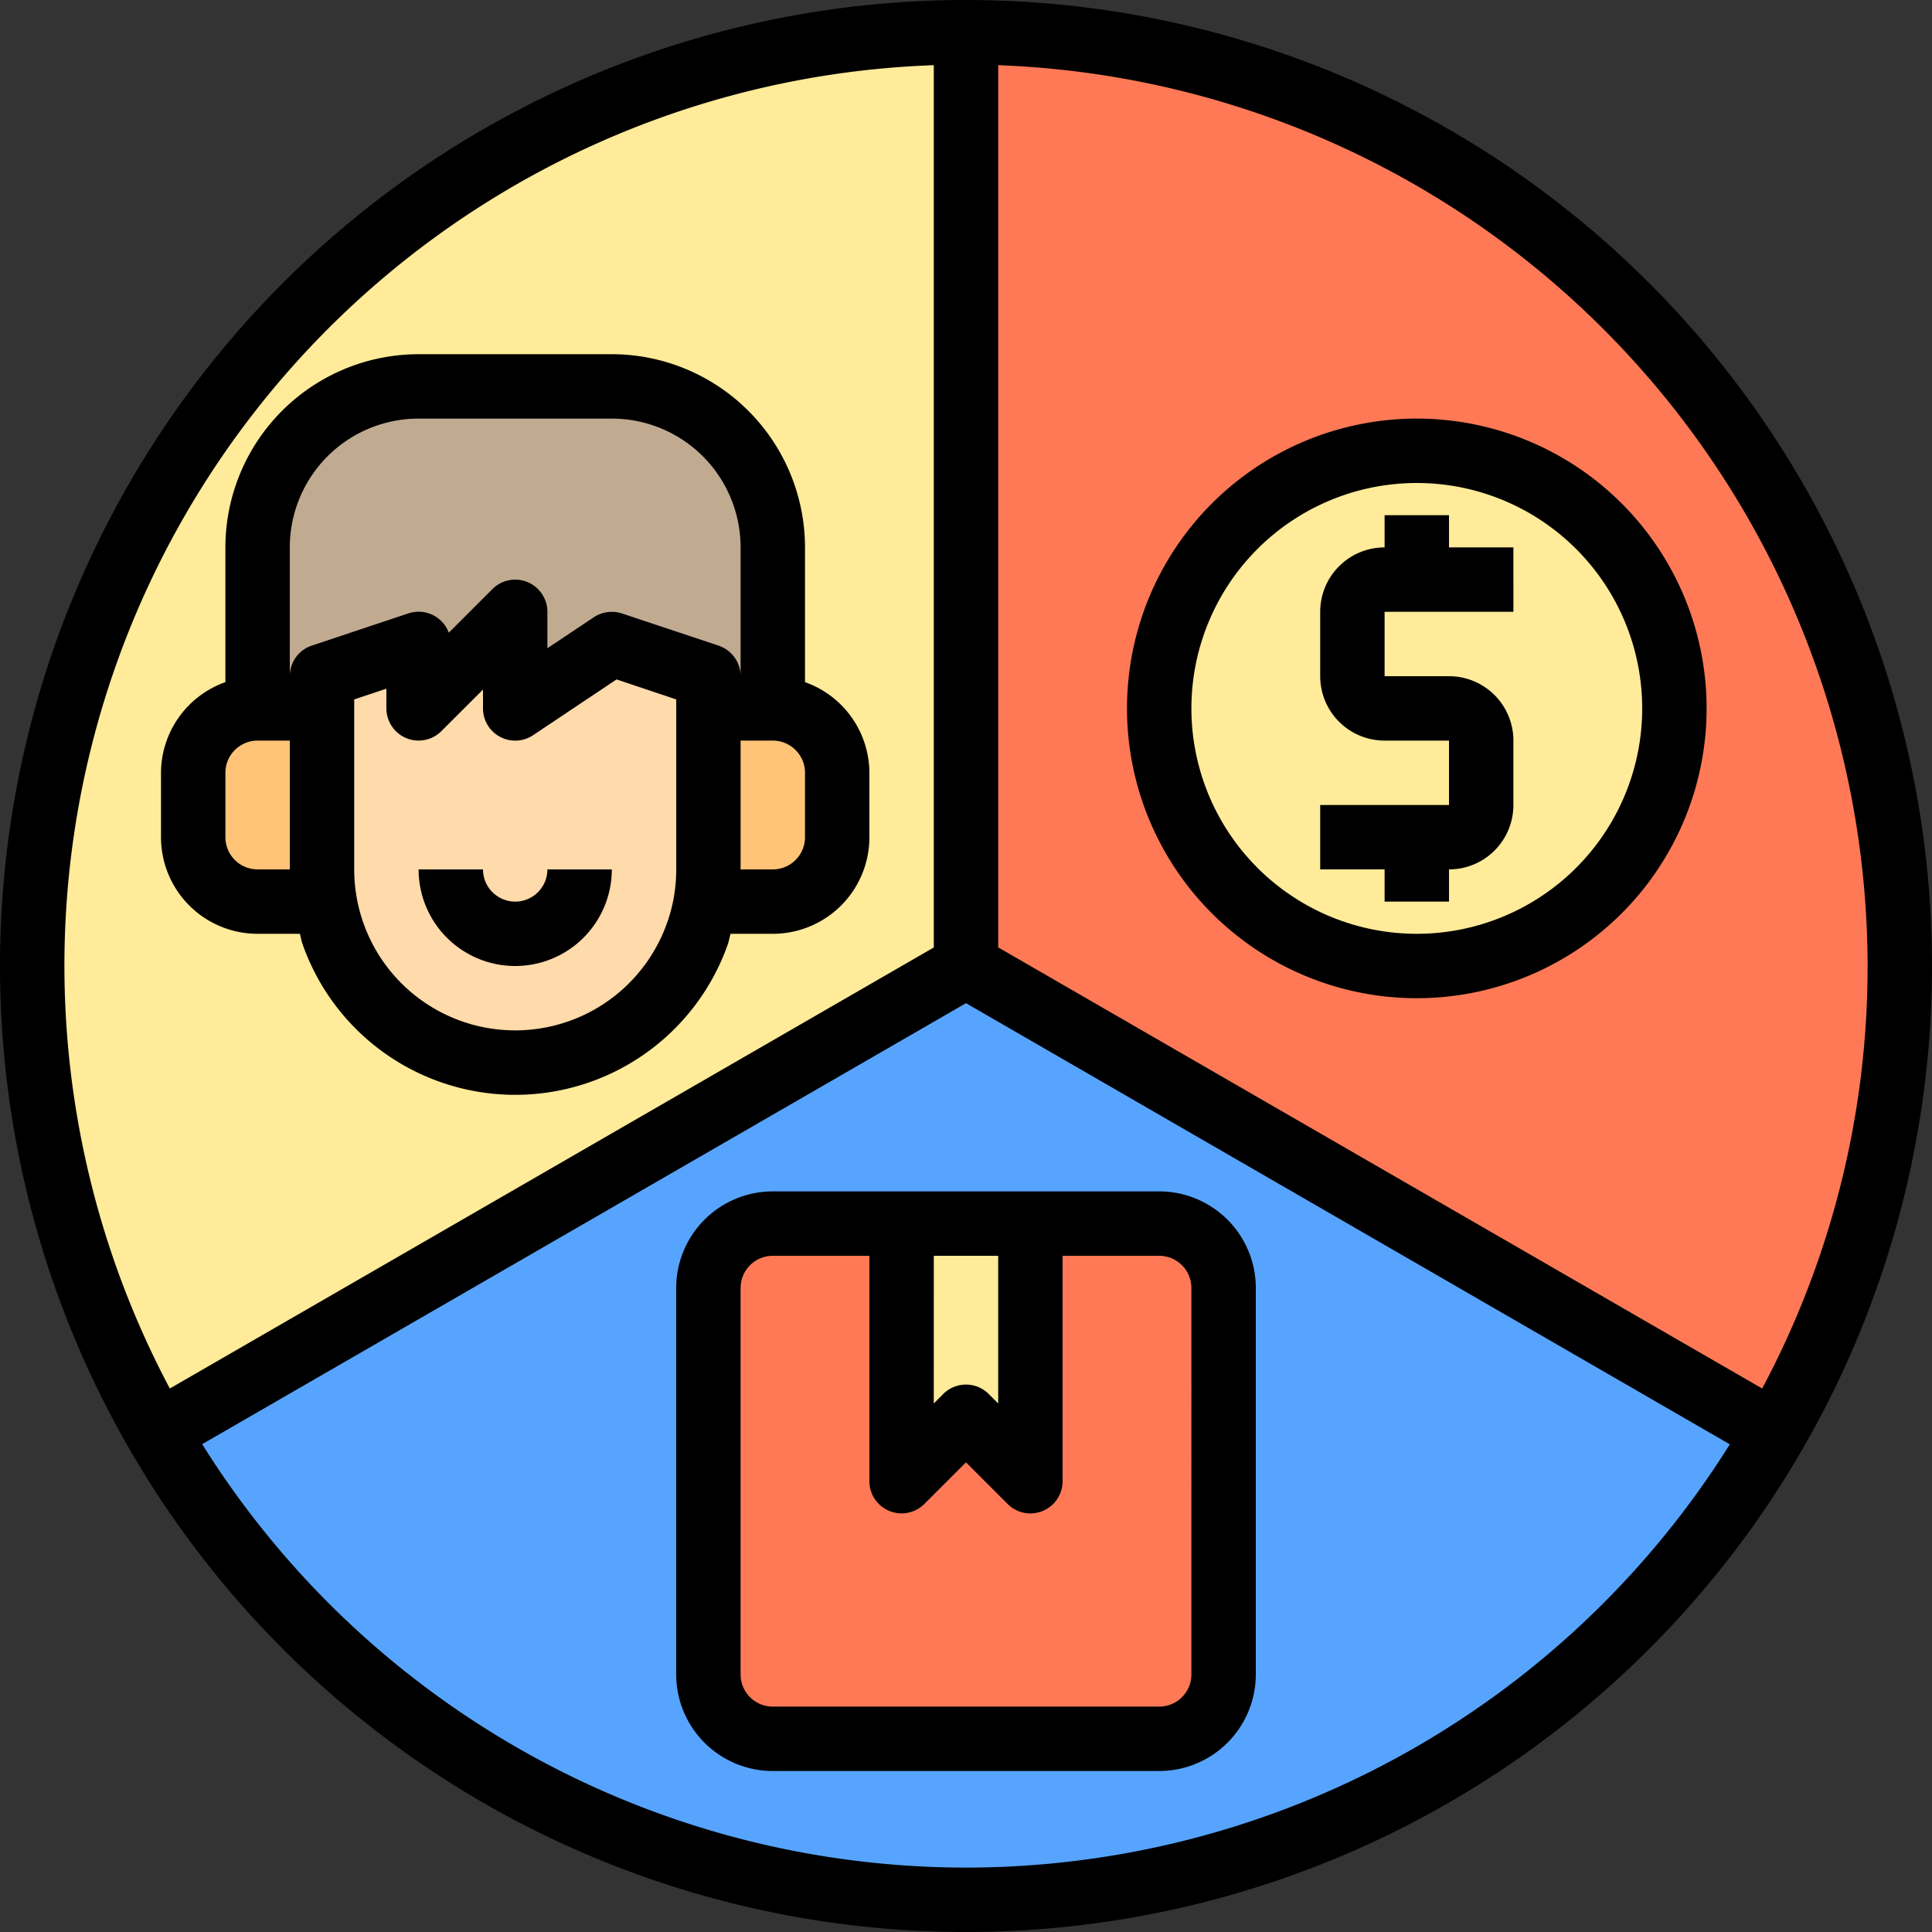 <svg xmlns="http://www.w3.org/2000/svg" xmlns:xlink="http://www.w3.org/1999/xlink" width="54" height="54" viewBox="0 0 54 54">
  <rect x="0" y="0" width="54" height="54" fill="#333333" stroke="none"/>
  <defs>
    <clipPath id="clip-path">
      <rect id="Rectángulo_34357" data-name="Rectángulo 34357" width="54" height="54" transform="translate(-2713 -895)" fill="#fff" stroke="#707070" stroke-width="1"/>
    </clipPath>
  </defs>
  <g id="Enmascarar_grupo_80" data-name="Enmascarar grupo 80" transform="translate(2713 895)" clip-path="url(#clip-path)">
    <g id="segment" transform="translate(-2714.8 -896.8)">
      <path id="Trazado_116952" data-name="Trazado 116952" d="M51.408,41.85a26.108,26.108,0,0,1-45.216,0H6.2L28.8,28.8,51.4,41.85Z" fill="#57a4ff"/>
      <path id="Trazado_116953" data-name="Trazado 116953" d="M28.8,2.7V28.8L6.2,41.85H6.192A26.106,26.106,0,0,1,28.8,2.7Z" fill="#ffeb99"/>
      <path id="Trazado_116954" data-name="Trazado 116954" d="M54.9,28.8a25.949,25.949,0,0,1-3.492,13.05H51.4L28.8,28.8V2.7A26.1,26.1,0,0,1,54.9,28.8Z" fill="#ff7956"/>
      <path id="Trazado_116955" data-name="Trazado 116955" d="M30.6,36v7.2l-1.8-1.8L27,43.2V36Z" fill="#ffeb99"/>
      <path id="Trazado_116956" data-name="Trazado 116956" d="M41.445,14.4H41.4a7.2,7.2,0,0,0-.045,14.4H41.4a7.2,7.2,0,0,0,.045-14.4Z" fill="#ffeb99"/>
      <path id="Trazado_116957" data-name="Trazado 116957" d="M36,37.8V48.6a1.805,1.805,0,0,1-1.8,1.8H23.4a1.805,1.805,0,0,1-1.8-1.8V37.8A1.805,1.805,0,0,1,23.4,36H27v7.2l1.8-1.8,1.8,1.8V36h3.6A1.805,1.805,0,0,1,36,37.8Z" fill="#ff7956"/>
      <path id="Trazado_116958" data-name="Trazado 116958" d="M25.2,23.4v1.8A1.805,1.805,0,0,1,23.4,27H21.6V21.6h1.8a1.805,1.805,0,0,1,1.8,1.8Z" fill="#ffc477"/>
      <path id="Trazado_116959" data-name="Trazado 116959" d="M23.4,17.1v4.5H21.6v-.9l-2.7-.9-2.7,1.8V18.9l-2.7,2.7V19.8l-2.7.9v.9H9V17.1a4.5,4.5,0,0,1,4.5-4.5h5.4a4.5,4.5,0,0,1,4.5,4.5Z" fill="#c0ab91"/>
      <path id="Trazado_116960" data-name="Trazado 116960" d="M21.6,25.2v.9a5.346,5.346,0,0,1-.306,1.791,5.4,5.4,0,0,1-10.188,0A5.346,5.346,0,0,1,10.8,26.1V20.7l2.7-.9v1.8l2.7-2.7v2.7l2.7-1.8,2.7.9Z" fill="#ffdaaa"/>
      <path id="Trazado_116961" data-name="Trazado 116961" d="M10.8,26.1V27H9a1.805,1.805,0,0,1-1.8-1.8V23.4A1.805,1.805,0,0,1,9,21.6h1.8Z" fill="#ffc477"/>
      <path id="Trazado_116962" data-name="Trazado 116962" d="M28.8,1.8a27,27,0,1,0,27,27,27,27,0,0,0-27-27ZM54,28.8a25.05,25.05,0,0,1-2.947,11.809L29.7,28.28V3.622A25.227,25.227,0,0,1,54,28.8ZM27.9,3.622v24.66L6.547,40.609A25.182,25.182,0,0,1,27.9,3.622ZM28.8,54A25.2,25.2,0,0,1,7.451,42.165L28.8,29.839l21.349,12.33A25.2,25.2,0,0,1,28.8,54Z"/>
      <path id="Trazado_116963" data-name="Trazado 116963" d="M40.5,27h1.8v-.9a1.8,1.8,0,0,0,1.8-1.8V22.5a1.8,1.8,0,0,0-1.8-1.8H40.5V18.9h3.6V17.1H42.3v-.9H40.5v.9a1.8,1.8,0,0,0-1.8,1.8v1.8a1.8,1.8,0,0,0,1.8,1.8h1.8v1.8H38.7v1.8h1.8Z"/>
      <path id="Trazado_116964" data-name="Trazado 116964" d="M41.4,29.7a8.1,8.1,0,1,0-8.1-8.1,8.1,8.1,0,0,0,8.1,8.1Zm0-14.4a6.3,6.3,0,1,1-6.3,6.3,6.3,6.3,0,0,1,6.3-6.3Z"/>
      <path id="Trazado_116965" data-name="Trazado 116965" d="M34.2,35.1H23.4a2.7,2.7,0,0,0-2.7,2.7V48.6a2.7,2.7,0,0,0,2.7,2.7H34.2a2.7,2.7,0,0,0,2.7-2.7V37.8A2.7,2.7,0,0,0,34.2,35.1Zm-6.3,1.8h1.8v4.127l-.264-.264a.9.9,0,0,0-1.273,0l-.264.264Zm7.2,11.7a.9.9,0,0,1-.9.9H23.4a.9.9,0,0,1-.9-.9V37.8a.9.9,0,0,1,.9-.9h2.7v6.3a.9.9,0,0,0,1.536.636L28.8,42.673l1.164,1.164A.9.9,0,0,0,31.5,43.2V36.9h2.7a.9.9,0,0,1,.9.9Z"/>
      <path id="Trazado_116966" data-name="Trazado 116966" d="M9,27.9h1.182c.029.1.041.2.075.29a6.3,6.3,0,0,0,11.887,0c.033-.095.046-.194.075-.29H23.4a2.7,2.7,0,0,0,2.7-2.7V23.4a2.7,2.7,0,0,0-1.8-2.534V17.1a5.405,5.405,0,0,0-5.4-5.4H13.5a5.405,5.405,0,0,0-5.4,5.4v3.766A2.7,2.7,0,0,0,6.3,23.4v1.8A2.7,2.7,0,0,0,9,27.9Zm11.446-.31h0A4.5,4.5,0,0,1,11.7,26.1V21.349l.9-.3V21.6a.9.9,0,0,0,1.536.636L15.3,21.073V21.6a.9.9,0,0,0,1.4.749l2.333-1.559,1.668.559V26.1a4.459,4.459,0,0,1-.254,1.49ZM24.3,25.2a.9.9,0,0,1-.9.9h-.9V22.5h.9a.9.9,0,0,1,.9.9ZM9.9,17.1a3.6,3.6,0,0,1,3.6-3.6h5.4a3.6,3.6,0,0,1,3.6,3.6v3.6a.9.9,0,0,0-.616-.854l-2.7-.9a.912.912,0,0,0-.784.105l-1.3.867V18.9a.9.9,0,0,0-1.536-.636l-1.22,1.22a.9.9,0,0,0-1.128-.54l-2.7.9A.9.9,0,0,0,9.9,20.7ZM8.1,23.4a.9.9,0,0,1,.9-.9h.9v3.6H9a.9.9,0,0,1-.9-.9Z"/>
      <path id="Trazado_116967" data-name="Trazado 116967" d="M16.2,27a.9.9,0,0,1-.9-.9H13.5a2.7,2.7,0,1,0,5.4,0H17.1A.9.9,0,0,1,16.2,27Z"/>
    </g>
  </g>
</svg>
